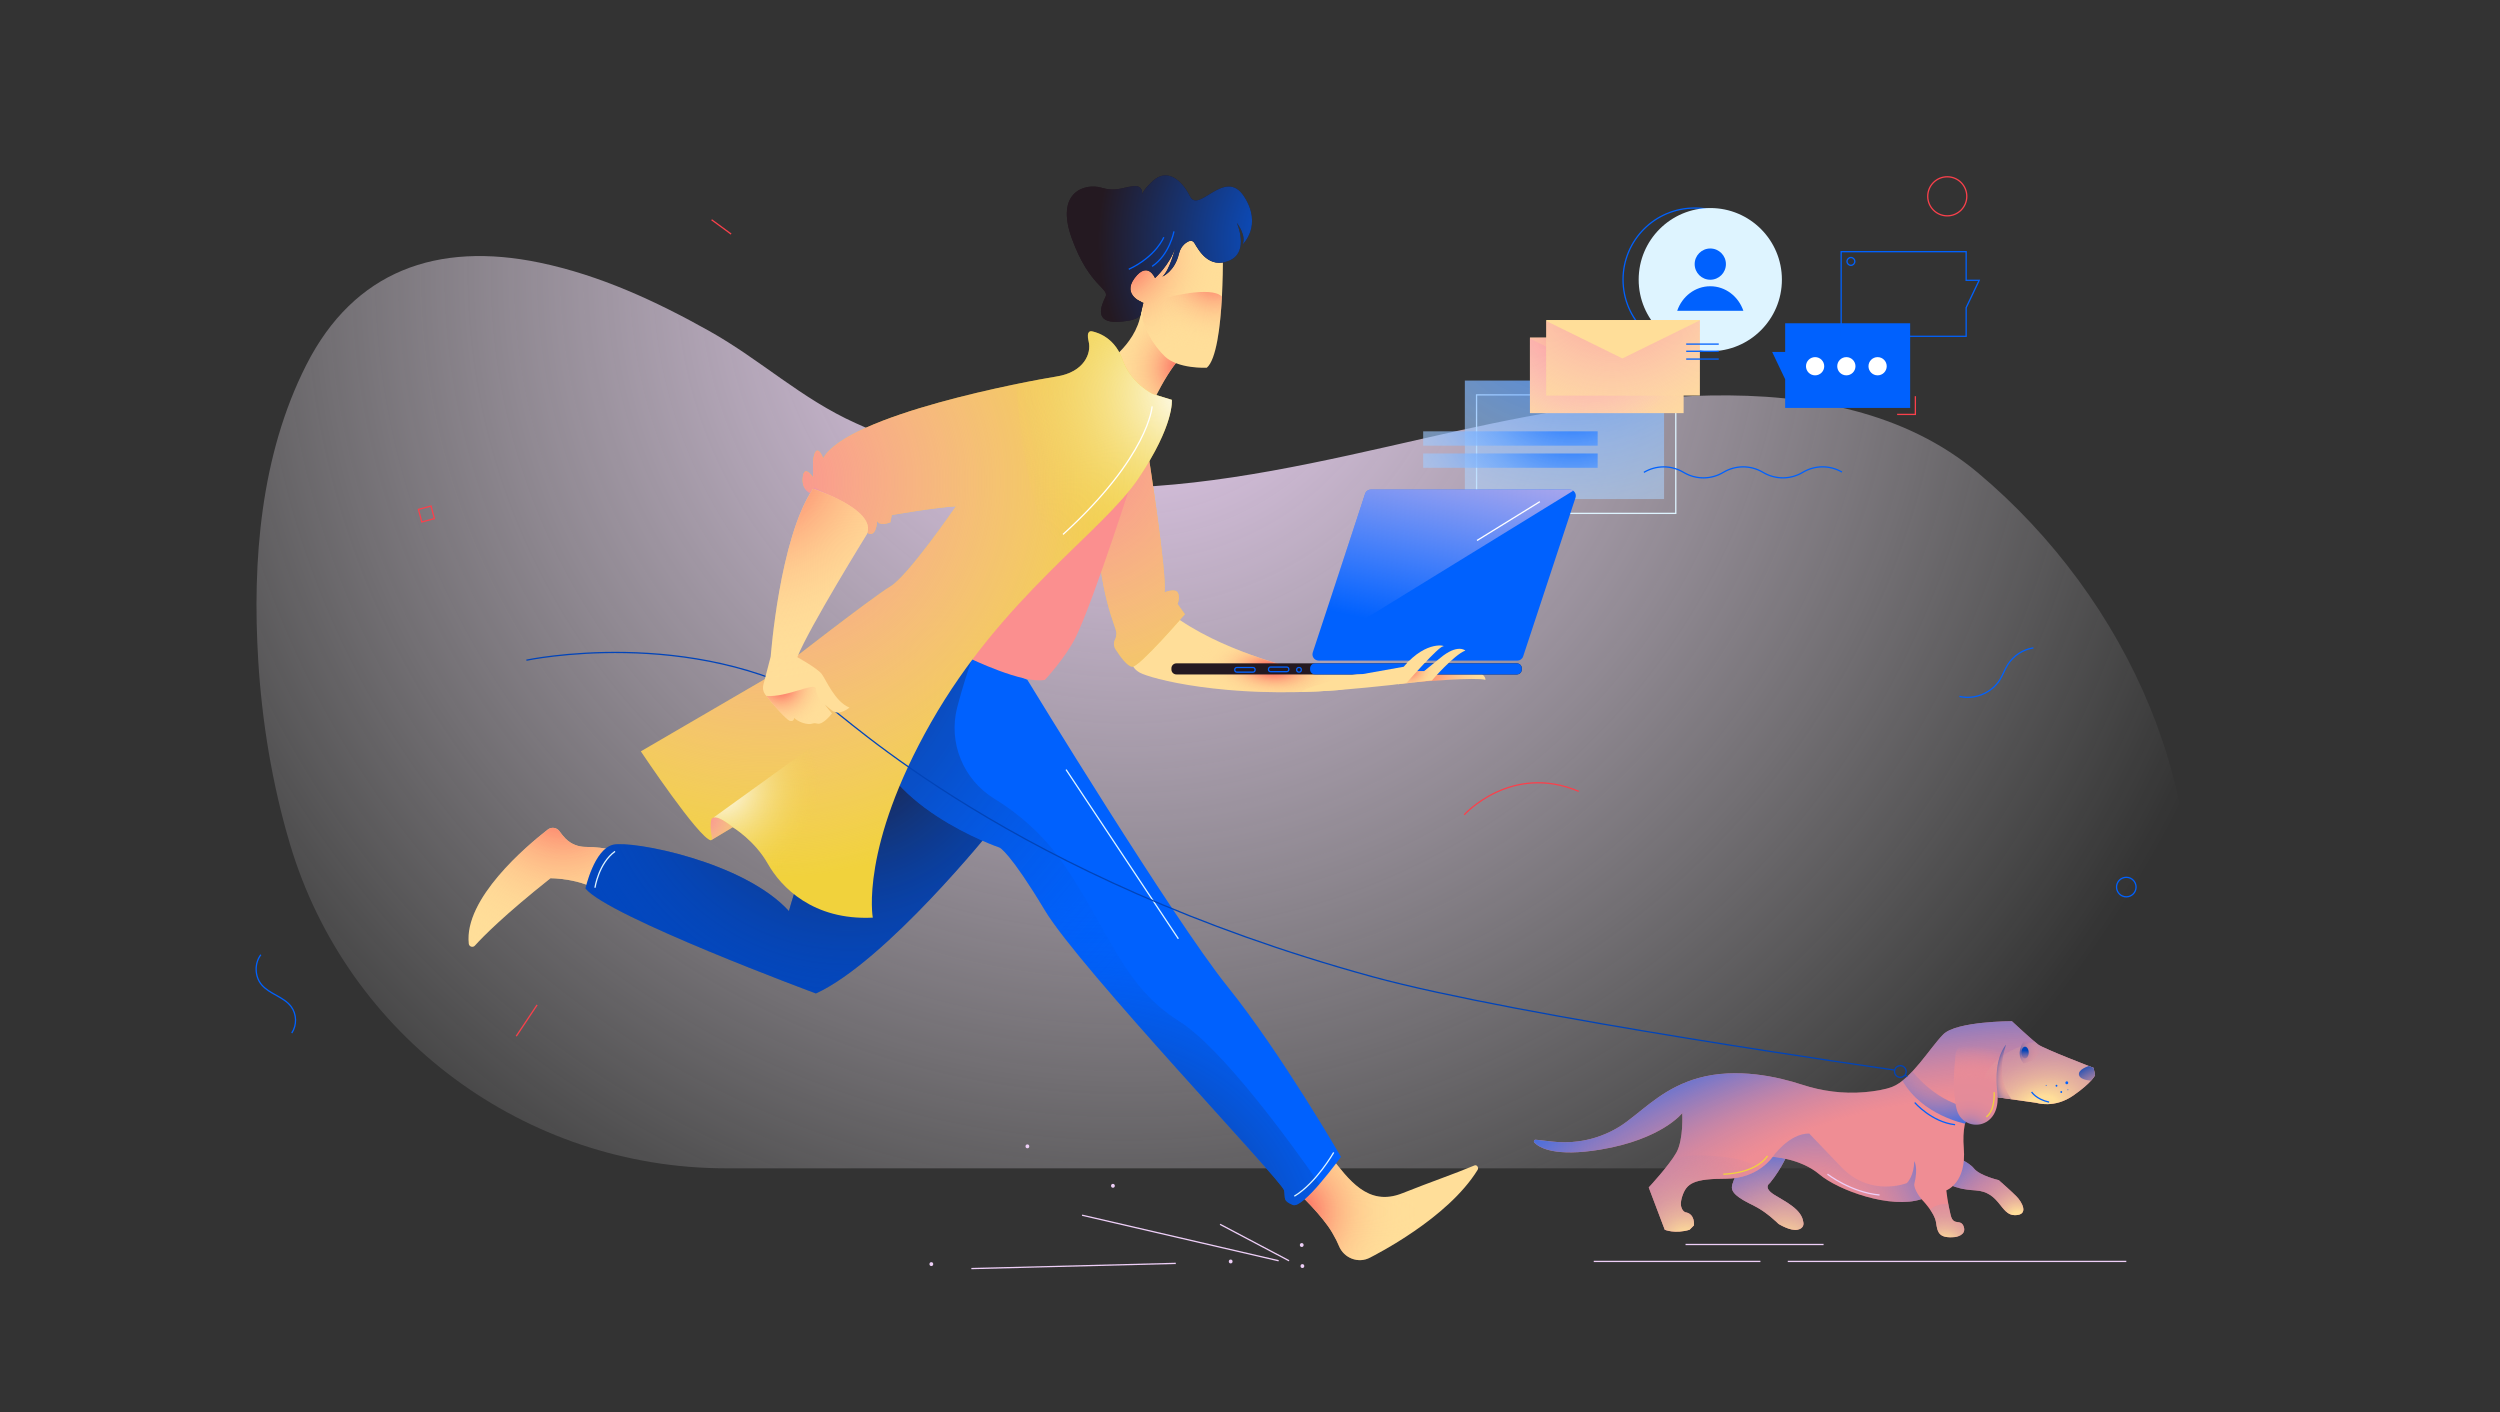 <svg width="740" height="418" viewBox="0 0 740 418" fill="none" xmlns="http://www.w3.org/2000/svg">
<rect x="0" y="0" width="740" height="418" fill="#333333" stroke="none"/>
<path d="M585.467 139.949C542.513 103.935 471.735 118.373 422.012 129.647C391.815 136.492 361.29 143.78 330.183 144.416C301.265 145.005 279.073 136.842 253.315 125.268C237.139 117.999 225.176 106.514 209.91 97.961C194.165 89.139 177.612 81.481 159.859 77.766C129.33 71.375 104.752 80.225 90.658 108.029C77.122 134.73 74.644 166.053 76.436 195.499C77.538 213.602 80.552 232.098 85.825 249.823C102.798 306.861 155.45 345.823 214.966 345.823H619.739C632.719 330.618 640.921 312.962 645.122 293.479C657.286 237.074 629.686 177.022 585.467 139.949Z" fill="url(#paint0_radial)"/>
<path d="M320.281 359.698L378.479 373.187" stroke="#EECFF8" stroke-width="0.385" stroke-miterlimit="10"/>
<path d="M381.563 373.188L361.135 362.396" stroke="#EECFF8" stroke-width="0.385" stroke-miterlimit="10"/>
<path d="M348.031 373.958L287.521 375.5" stroke="#EECFF8" stroke-width="0.385" stroke-miterlimit="10"/>
<path d="M364.284 373.974C365.028 373.974 365.028 372.818 364.284 372.818C363.54 372.818 363.536 373.974 364.284 373.974Z" fill="#EECFF8"/>
<path d="M385.316 369.106C386.06 369.106 386.06 367.95 385.316 367.95C384.573 367.95 384.569 369.106 385.316 369.106Z" fill="#EECFF8"/>
<path d="M385.509 375.334C386.253 375.334 386.253 374.178 385.509 374.178C384.765 374.178 384.765 375.334 385.509 375.334Z" fill="#EECFF8"/>
<path d="M275.677 374.752C276.421 374.752 276.421 373.596 275.677 373.596C274.933 373.596 274.933 374.752 275.677 374.752Z" fill="#EECFF8"/>
<path d="M329.428 351.577C330.171 351.577 330.171 350.421 329.428 350.421C328.684 350.421 328.68 351.577 329.428 351.577Z" fill="#EECFF8"/>
<path d="M304.109 339.895C304.853 339.895 304.853 338.739 304.109 338.739C303.365 338.739 303.365 339.895 304.109 339.895Z" fill="#EECFF8"/>
<path d="M471.75 373.38H521.083" stroke="#EECFF8" stroke-width="0.385" stroke-miterlimit="10"/>
<path d="M529.177 373.38H629.385" stroke="#EECFF8" stroke-width="0.385" stroke-miterlimit="10"/>
<path d="M498.922 368.37H539.776" stroke="#EECFF8" stroke-width="0.385" stroke-miterlimit="10"/>
<path d="M576.098 349.762C576.098 349.762 577.393 351.92 584.731 352.352C592.069 352.784 592.069 359.69 596.386 359.69C600.703 359.69 598.544 355.805 596.818 354.079C595.091 352.352 591.638 349.33 591.638 349.33C591.638 349.33 586.026 348.035 584.299 345.877C582.573 343.719 577.824 341.992 577.824 341.992L576.098 349.762Z" fill="#FB8F8F"/>
<path d="M576.098 349.762C576.098 349.762 577.393 351.92 584.731 352.352C592.069 352.784 592.069 359.69 596.386 359.69C600.703 359.69 598.544 355.805 596.818 354.079C595.091 352.352 591.638 349.33 591.638 349.33C591.638 349.33 586.026 348.035 584.299 345.877C582.573 343.719 577.824 341.992 577.824 341.992L576.098 349.762Z" fill="url(#paint1_radial)"/>
<path d="M576.098 349.762C576.098 349.762 577.393 351.92 584.731 352.352C592.069 352.784 592.069 359.69 596.386 359.69C600.703 359.69 598.544 355.805 596.818 354.079C595.091 352.352 591.638 349.33 591.638 349.33C591.638 349.33 586.026 348.035 584.299 345.877C582.573 343.719 577.824 341.992 577.824 341.992L576.098 349.762Z" fill="url(#paint2_radial)"/>
<path d="M529.474 340.693C529.474 340.693 527.747 345.441 523.862 350.19C523.862 350.19 521.704 351.485 525.157 353.643C528.61 355.801 533.359 357.96 533.79 361.845C533.79 361.845 534.222 363.571 532.064 364.003C529.905 364.435 526.452 362.276 526.452 362.276C526.452 362.276 522.999 358.823 519.545 357.096C516.092 355.37 512.639 353.643 512.639 351.485C512.639 349.326 516.524 342.851 516.524 342.851C516.524 342.851 526.02 334.218 529.474 340.693Z" fill="#FB8F8F"/>
<path d="M529.474 340.693C529.474 340.693 527.747 345.441 523.862 350.19C523.862 350.19 521.704 351.485 525.157 353.643C528.61 355.801 533.359 357.96 533.79 361.845C533.79 361.845 534.222 363.571 532.064 364.003C529.905 364.435 526.452 362.276 526.452 362.276C526.452 362.276 522.999 358.823 519.545 357.096C516.092 355.37 512.639 353.643 512.639 351.485C512.639 349.326 516.524 342.851 516.524 342.851C516.524 342.851 526.02 334.218 529.474 340.693Z" fill="url(#paint3_radial)"/>
<path d="M529.474 340.693C529.474 340.693 527.747 345.441 523.862 350.19C523.862 350.19 521.704 351.485 525.157 353.643C528.61 355.801 533.359 357.96 533.79 361.845C533.79 361.845 534.222 363.571 532.064 364.003C529.905 364.435 526.452 362.276 526.452 362.276C526.452 362.276 522.999 358.823 519.545 357.096C516.092 355.37 512.639 353.643 512.639 351.485C512.639 349.326 516.524 342.851 516.524 342.851C516.524 342.851 526.02 334.218 529.474 340.693Z" fill="url(#paint4_radial)"/>
<path d="M551.87 323.291C545.615 323.827 539.321 322.998 533.351 321.048C526.548 318.824 514.127 315.884 502.703 319.11C493.11 321.815 487.579 327.465 481.563 331.986C475.284 336.7 467.422 338.789 459.617 337.922L454.58 337.363C454.117 337.313 453.843 337.868 454.167 338.203C455.69 339.772 460.361 342.501 473.777 340.265C491.911 337.244 497.954 329.474 497.954 329.474C497.954 329.474 498.386 337.244 496.228 341.129C494.069 345.014 488.026 351.489 488.026 351.489L492.774 364.007C492.774 364.007 495.796 365.302 500.113 364.007L501.408 362.712C501.408 362.712 501.839 359.259 498.818 358.827C498.818 358.827 496.659 357.964 497.954 354.078C499.249 350.194 501.408 348.898 510.904 348.898C520.401 348.898 524.722 342.424 524.722 342.424C524.722 342.424 532.923 342.855 538.539 347.604C544.15 352.352 559.694 357.963 568.759 354.942C568.759 354.942 572.644 358.827 573.076 361.849C573.508 364.87 573.939 366.597 578.688 366.165C578.688 366.165 582.141 365.734 581.278 363.144C580.414 360.554 578.256 363.144 577.393 359.69C576.529 356.237 576.098 352.352 576.098 352.352C576.098 352.352 582.141 350.194 581.278 339.834C580.414 329.474 584.731 323.858 590.774 324.721C596.818 325.585 602.861 326.448 602.861 326.448C602.861 326.448 608.041 328.175 613.653 324.29C619.264 320.405 620.128 318.246 620.128 318.246L619.696 316.088C619.696 316.088 605.015 310.476 603.289 309.181C601.562 307.886 595.519 302.275 595.519 302.275C595.519 302.275 579.112 302.275 575.227 306.16C571.342 310.045 565.73 319.541 560.114 321.704C557.999 322.517 555.004 323.025 551.87 323.291Z" fill="#FB8F8F"/>
<path d="M566.062 317.163C566.062 317.163 573.728 327.092 584.088 327.955L581.632 332.599C581.632 332.599 568.979 330.113 563.14 319.896L566.062 317.163Z" fill="url(#paint5_radial)"/>
<path d="M551.87 323.291C545.615 323.827 539.321 322.998 533.351 321.048C526.548 318.824 514.127 315.884 502.703 319.11C493.121 321.811 487.594 327.45 481.586 331.967C475.296 336.696 467.406 338.789 459.582 337.918L454.58 337.363C454.117 337.313 453.843 337.868 454.167 338.203C455.69 339.772 460.361 342.501 473.777 340.265C491.911 337.244 497.954 329.474 497.954 329.474C497.954 329.474 498.386 337.244 496.228 341.129C494.069 345.014 488.026 351.489 488.026 351.489L492.774 364.007C492.774 364.007 495.796 365.302 500.113 364.007L501.408 362.712C501.408 362.712 501.839 359.259 498.818 358.827C498.818 358.827 496.659 357.964 497.954 354.078C499.249 350.194 501.408 348.898 510.904 348.898C520.401 348.898 524.722 342.424 524.722 342.424C524.722 342.424 532.923 342.855 538.539 347.604C544.15 352.352 559.694 357.963 568.759 354.942C568.759 354.942 572.644 358.827 573.076 361.849C573.508 364.87 573.939 366.597 578.688 366.165C578.688 366.165 582.141 365.734 581.278 363.144C580.414 360.554 578.256 363.144 577.393 359.69C576.529 356.237 576.098 352.352 576.098 352.352C576.098 352.352 582.141 350.194 581.278 339.834C580.414 329.474 584.731 323.858 590.774 324.721C596.818 325.585 602.861 326.448 602.861 326.448C602.861 326.448 608.041 328.175 613.653 324.29C619.264 320.405 620.128 318.246 620.128 318.246L619.696 316.088C619.696 316.088 605.015 310.476 603.289 309.181C601.562 307.886 595.519 302.275 595.519 302.275C595.519 302.275 579.112 302.275 575.227 306.16C571.342 310.045 565.73 319.541 560.114 321.704C557.999 322.517 555.004 323.025 551.87 323.291Z" fill="url(#paint6_radial)"/>
<path d="M510.908 348.899C515.337 348.899 518.64 347.492 520.902 345.985C519.727 345.175 518.462 344.489 517.094 343.965C513.317 342.508 509.085 342.277 505.077 342.046C501.423 341.838 497.927 342 494.698 343.48C492.042 347.176 488.022 351.485 488.022 351.485L492.771 364.003C492.771 364.003 495.792 365.298 500.109 364.003L501.404 362.708C501.404 362.708 501.836 359.255 498.814 358.823C498.814 358.823 496.656 357.96 497.951 354.075C499.246 350.19 501.412 348.899 510.908 348.899Z" fill="url(#paint7_radial)"/>
<path d="M577.393 359.69C577.115 358.58 576.884 357.432 576.695 356.376C574.745 356.229 572.802 356.761 571.288 358.002C572.128 359.208 572.895 360.604 573.072 361.849C573.504 364.87 573.935 366.597 578.684 366.165C578.684 366.165 582.137 365.734 581.274 363.144C580.418 360.554 578.256 363.144 577.393 359.69Z" fill="url(#paint8_radial)"/>
<path d="M603.297 309.178C603.035 308.981 602.672 308.684 602.248 308.326C601.678 308.484 601.111 308.649 600.549 308.831C595.496 310.465 590.25 313.128 587.722 318.042C586.5 320.424 585.98 323.06 585.756 325.735C587.194 324.81 588.901 324.455 590.774 324.721C596.818 325.585 602.861 326.448 602.861 326.448C602.861 326.448 608.041 328.175 613.653 324.29C619.264 320.405 620.128 318.246 620.128 318.246L619.696 316.088C619.704 316.084 605.023 310.473 603.297 309.178Z" fill="url(#paint9_radial)"/>
<path d="M594.59 307.47C594.467 308.148 594.139 308.769 593.703 309.305C592.593 310.665 590.204 314.693 591.214 323.423C592.509 334.646 580.854 335.509 579.127 328.171C577.874 322.844 578.441 315.699 578.846 312.18C579.004 310.819 579.821 309.632 581.031 308.993C585.375 306.692 595.607 301.808 594.59 307.47Z" fill="url(#paint10_radial)"/>
<path d="M598.98 308.314H599.843L602.865 309.178L604.16 311.336L601.57 313.926L598.98 314.789C596.39 311.768 598.98 308.314 598.98 308.314Z" fill="url(#paint11_radial)"/>
<path d="M620.135 318.243L619.704 316.084C619.704 316.084 619.179 315.884 618.316 315.548C618.316 315.548 614.955 316.516 615.387 318.243C615.668 319.372 617.611 319.761 618.921 319.896C619.904 318.817 620.135 318.243 620.135 318.243Z" fill="url(#paint12_radial)"/>
<path d="M599.412 313.278C600.009 313.278 600.491 312.505 600.491 311.552C600.491 310.598 600.009 309.825 599.412 309.825C598.814 309.825 598.333 310.598 598.333 311.552C598.333 312.505 598.814 313.278 599.412 313.278Z" fill="url(#paint13_radial)"/>
<path d="M601.354 323.211C601.354 323.211 602.649 325.369 606.534 326.232" stroke="#0061FE" stroke-width="0.385" stroke-miterlimit="10"/>
<path d="M593.8 322.563C592.166 318.832 592.081 314.593 593.8 309.174C593.765 309.216 593.738 309.266 593.704 309.309C592.594 310.669 590.204 314.697 591.214 323.426C591.268 323.904 591.291 324.355 591.302 324.795C592.713 324.995 594.112 325.195 595.426 325.384C594.571 324.305 594.062 323.157 593.8 322.563Z" fill="url(#paint14_radial)"/>
<path d="M568.759 354.942C566.601 352.352 566.601 350.625 566.601 350.625C567.896 345.445 566.601 343.719 566.601 343.719C566.601 348.035 564.443 350.194 564.443 350.194C564.443 350.194 553.651 354.51 545.014 345.445C536.381 336.38 535.517 335.517 535.517 335.517C529.474 335.517 524.726 342.424 524.726 342.424L525.196 342.462C527.007 342.635 533.725 343.53 538.543 347.604C544.151 352.352 559.694 357.963 568.759 354.942Z" fill="url(#paint15_radial)"/>
<path d="M611.772 320.94C612.331 320.94 612.331 320.073 611.772 320.073C611.217 320.073 611.213 320.94 611.772 320.94Z" fill="#0061FE"/>
<path d="M610.138 323.523C610.512 323.523 610.512 322.945 610.138 322.945C609.764 322.945 609.764 323.523 610.138 323.523Z" fill="#0061FE"/>
<path d="M608.719 321.669C609.093 321.669 609.093 321.091 608.719 321.091C608.349 321.091 608.346 321.669 608.719 321.669Z" fill="#0061FE"/>
<path d="M605.667 321.414C605.852 321.414 605.852 321.125 605.667 321.125C605.478 321.125 605.478 321.414 605.667 321.414Z" fill="#0061FE"/>
<path d="M612.099 322.725C612.284 322.725 612.284 322.436 612.099 322.436C611.914 322.436 611.914 322.725 612.099 322.725Z" fill="#0061FE"/>
<path d="M562.5 318.89C563.452 318.89 564.227 318.117 564.227 317.163C564.227 316.21 563.452 315.437 562.5 315.437C561.548 315.437 560.773 316.21 560.773 317.163C560.773 318.117 561.548 318.89 562.5 318.89Z" stroke="#0144B9" stroke-width="0.385" stroke-miterlimit="10"/>
<path d="M563.907 318.165L564.508 318.72" stroke="#0144B9" stroke-width="0.385" stroke-miterlimit="10"/>
<path d="M566.755 326.359C566.755 326.359 571.766 332.141 578.703 332.911" stroke="#0061FE" stroke-width="0.385" stroke-miterlimit="10"/>
<path d="M590.266 323.276C590.266 323.276 590.651 328.672 587.953 330.599" stroke="#F1D23C" stroke-width="0.385" stroke-miterlimit="10"/>
<path d="M510.099 347.557C510.099 347.557 519.349 347.557 523.203 342.161" stroke="#F1D23C" stroke-width="0.385" stroke-miterlimit="10"/>
<path d="M540.932 347.557C540.932 347.557 547.87 352.953 556.349 353.724" stroke="#EECFF8" stroke-width="0.385" stroke-miterlimit="10"/>
<path d="M496.031 116.885H437.062V151.958H496.031V116.885Z" stroke="#DEF4FF" stroke-width="0.385" stroke-miterlimit="10"/>
<path d="M492.562 112.646H433.594V147.719H492.562V112.646Z" fill="url(#paint16_radial)"/>
<path d="M501.62 103.974C513.329 103.974 522.818 94.484 522.818 82.776C522.818 71.069 513.329 61.578 501.62 61.578C489.911 61.578 480.422 71.069 480.422 82.776C480.422 94.484 489.911 103.974 501.62 103.974Z" stroke="#0061FE" stroke-width="0.385" stroke-miterlimit="10"/>
<path d="M506.245 103.974C517.954 103.974 527.443 94.484 527.443 82.776C527.443 71.069 517.954 61.578 506.245 61.578C494.536 61.578 485.047 71.069 485.047 82.776C485.047 94.484 494.536 103.974 506.245 103.974Z" fill="#DEF4FF"/>
<path d="M498.344 99.927H452.865V122.281H498.344V99.927Z" fill="#FFDE99"/>
<path d="M498.344 99.927H452.865V122.281H498.344V99.927Z" fill="url(#paint17_radial)"/>
<path d="M475.411 111.297L452.865 100.216V122.281H498.344V100.023L475.411 111.297Z" fill="url(#paint18_radial)"/>
<path d="M503.162 94.724H457.682V117.078H503.162V94.724Z" fill="#FFDE99"/>
<path d="M480.229 106.094L457.682 95.013V117.078H503.162V94.82L480.229 106.094Z" fill="url(#paint19_radial)"/>
<path d="M499.115 101.854H508.75" stroke="#0061FE" stroke-width="0.385" stroke-miterlimit="10"/>
<path d="M499.115 103.974H508.75" stroke="#0061FE" stroke-width="0.385" stroke-miterlimit="10"/>
<path d="M499.115 106.286H508.75" stroke="#0061FE" stroke-width="0.385" stroke-miterlimit="10"/>
<path d="M472.906 127.677H421.26V131.917H472.906V127.677Z" fill="url(#paint20_radial)"/>
<path d="M472.906 134.229H421.26V138.469H472.906V134.229Z" fill="url(#paint21_radial)"/>
<path d="M506.245 82.803C508.8 82.803 510.87 80.732 510.87 78.178C510.87 75.624 508.8 73.553 506.245 73.553C503.69 73.553 501.62 75.624 501.62 78.178C501.62 80.732 503.69 82.803 506.245 82.803Z" fill="#0061FE"/>
<path d="M516.038 91.999C514.597 87.763 510.754 84.73 506.245 84.73C501.735 84.73 497.893 87.76 496.451 91.999H516.038Z" fill="#0061FE"/>
<path d="M565.406 120.74H528.406V112.26L524.552 104.167H528.406V95.688H565.406V120.74Z" fill="#0061FE"/>
<path d="M544.979 99.542H581.979V91.062L585.833 82.969H581.979V74.49H544.979V99.542Z" stroke="#0061FE" stroke-width="0.385" stroke-miterlimit="10"/>
<path d="M547.87 78.537C548.51 78.537 549.026 78.019 549.026 77.38C549.026 76.742 548.51 76.224 547.87 76.224C547.23 76.224 546.714 76.742 546.714 77.38C546.714 78.019 547.23 78.537 547.87 78.537Z" stroke="#0061FE" stroke-width="0.385" stroke-miterlimit="10"/>
<path d="M546.521 111.104C548.012 111.104 549.219 109.896 549.219 108.406C549.219 106.916 548.012 105.708 546.521 105.708C545.029 105.708 543.823 106.916 543.823 108.406C543.823 109.896 545.029 111.104 546.521 111.104Z" fill="white"/>
<path d="M537.271 111.104C538.762 111.104 539.969 109.896 539.969 108.406C539.969 106.916 538.762 105.708 537.271 105.708C535.779 105.708 534.573 106.916 534.573 108.406C534.573 109.896 535.779 111.104 537.271 111.104Z" fill="white"/>
<path d="M555.771 111.104C557.262 111.104 558.469 109.896 558.469 108.406C558.469 106.916 557.262 105.708 555.771 105.708C554.279 105.708 553.073 106.916 553.073 108.406C553.073 109.896 554.279 111.104 555.771 111.104Z" fill="white"/>
<path d="M545.222 139.733C541.626 137.644 537.178 137.675 533.609 139.818C530.044 141.957 525.597 141.991 521.997 139.902L521.712 139.737C518.116 137.648 513.668 137.679 510.099 139.822C506.534 141.961 502.086 141.995 498.486 139.906L498.201 139.741C494.605 137.652 490.158 137.682 486.589 139.825" stroke="#0061FE" stroke-width="0.385" stroke-miterlimit="10"/>
<path d="M576.391 63.891C579.582 63.891 582.172 61.302 582.172 58.109C582.172 54.917 579.582 52.328 576.391 52.328C573.199 52.328 570.609 54.917 570.609 58.109C570.609 61.302 573.199 63.891 576.391 63.891Z" stroke="#FA404B" stroke-width="0.385" stroke-miterlimit="10"/>
<path d="M561.552 122.667H566.948V117.271" stroke="#FA404B" stroke-width="0.385" stroke-miterlimit="10"/>
<path d="M184.09 252.19C184.09 252.19 178.918 250.667 173.426 250.69C171.19 250.698 169.04 249.854 167.448 248.282C166.804 247.646 166.145 246.809 165.594 246.042C164.793 244.932 163.235 244.705 162.152 245.541C155.828 250.444 137.32 266.022 138.754 279.331C138.85 280.225 139.964 280.583 140.565 279.913C143.051 277.149 149.353 270.759 162.935 259.956C162.935 259.956 172.431 259.956 178.047 264.273C183.663 268.589 184.09 252.19 184.09 252.19Z" fill="#FFDE99"/>
<path d="M184.09 252.19C184.09 252.19 178.918 250.667 173.426 250.69C171.19 250.698 169.04 249.854 167.448 248.282C166.804 247.646 166.145 246.809 165.594 246.042C164.793 244.932 163.235 244.705 162.152 245.541C155.828 250.444 137.32 266.022 138.754 279.331C138.85 280.225 139.964 280.583 140.565 279.913C143.051 277.149 149.353 270.759 162.935 259.956C162.935 259.956 172.431 259.956 178.047 264.273C183.663 268.589 184.09 252.19 184.09 252.19Z" fill="url(#paint22_radial)"/>
<path d="M293.749 245.283C293.749 245.283 262.234 284.569 241.51 294.069C241.51 294.069 179.774 271.187 173.295 262.985C173.295 262.985 175.885 251.33 181.497 250.035C187.108 248.74 220.135 255 233.52 269.68C233.52 269.68 249.064 213.124 268.489 208.376C287.922 203.62 293.749 245.283 293.749 245.283Z" fill="#0144B9"/>
<path d="M293.749 245.283C293.749 245.283 262.234 284.569 241.51 294.069C241.51 294.069 179.774 271.187 173.295 262.985C173.295 262.985 175.885 251.33 181.497 250.035C187.108 248.74 220.135 255 233.52 269.68C233.52 269.68 249.064 213.124 268.489 208.376C287.922 203.62 293.749 245.283 293.749 245.283Z" fill="url(#paint23_radial)"/>
<path d="M384.411 353.215C384.411 353.215 391.317 359.69 394.339 364.87C395.326 366.558 395.942 367.834 396.328 368.79C397.804 372.44 402.109 374.101 405.57 372.228C406.954 371.48 428.472 360.754 437.382 346.278C437.787 345.622 437.159 344.67 436.45 344.967C430.171 347.604 423.685 349.766 415.059 353.215C404.792 357.324 399.084 348.898 393.904 342.423C388.727 335.945 384.411 353.215 384.411 353.215Z" fill="#FFDE99"/>
<path d="M384.411 353.215C384.411 353.215 391.317 359.69 394.339 364.87C395.326 366.558 395.942 367.834 396.328 368.79C397.804 372.44 402.109 374.101 405.57 372.228C406.954 371.48 428.472 360.754 437.382 346.278C437.787 345.622 437.159 344.67 436.45 344.967C430.171 347.604 423.685 349.766 415.059 353.215C404.792 357.324 399.084 348.898 393.904 342.423C388.727 335.945 384.411 353.215 384.411 353.215Z" fill="url(#paint24_radial)"/>
<path d="M304.109 201.245C304.109 201.245 347.284 272.05 363.255 291.907C379.231 311.768 396.929 342.42 396.929 342.42C396.929 342.42 385.706 357.964 382.68 356.669C379.659 355.374 380.522 354.942 380.09 352.352C379.659 349.762 319.649 286.731 309.285 269.46C298.925 252.19 295.904 250.895 295.904 250.895C295.904 250.895 259.208 238.376 257.482 214.199C255.755 190.022 277.774 188.727 277.774 188.727L304.109 201.245Z" fill="#0061FE"/>
<path d="M315.552 227.797L348.794 277.878" stroke="#DEF4FF" stroke-width="0.385" stroke-miterlimit="10"/>
<path d="M349.01 302.271C332.603 291.911 329.15 277.23 315.336 256.506C308.911 246.867 300.991 240.5 294.358 236.442C285.12 230.791 280.622 219.823 283.339 209.339C284.777 203.789 286.565 198.258 288.176 193.668L277.778 188.723C277.778 188.723 276.853 188.777 275.4 189.07L275.188 189.155L263.625 195.029C259.771 198.775 256.811 204.733 257.485 214.195C259.212 238.373 295.908 250.891 295.908 250.891C295.908 250.891 298.929 252.186 309.289 269.456C319.649 286.727 379.662 349.758 380.094 352.348C380.526 354.938 379.662 355.37 382.684 356.665C384.133 357.285 387.475 354.028 390.558 350.471C382.549 338.955 361.995 310.472 349.01 302.271Z" fill="url(#paint25_radial)"/>
<path d="M349.01 302.271C332.603 291.911 329.15 277.23 315.336 256.506C301.523 235.783 280.799 230.171 280.799 230.171C279.45 220.998 284.326 204.645 288.176 193.668L277.778 188.723C277.778 188.723 276.853 188.777 275.4 189.07L275.188 189.155L263.625 195.029C259.771 198.775 256.811 204.733 257.485 214.195C259.212 238.373 295.908 250.891 295.908 250.891C295.908 250.891 298.929 252.186 309.289 269.456C319.649 286.727 379.662 349.758 380.094 352.348C380.526 354.938 379.662 355.37 382.684 356.665C384.133 357.285 387.475 354.028 390.558 350.471C382.549 338.955 361.995 310.472 349.01 302.271Z" fill="url(#paint26_radial)"/>
<path d="M419.919 201.839C419.919 201.839 437.082 200.382 439.672 201.245C439.672 201.245 440.104 199.95 436.65 198.224C433.197 196.497 426.722 197.36 426.722 197.36L418.52 197.792L419.919 201.839Z" fill="url(#paint27_radial)"/>
<path d="M335.197 195.202C335.197 195.202 334.334 197.36 337.355 199.087C340.377 200.814 362.396 206.857 396.07 204.267C396.07 204.267 413.772 201.245 416.362 202.109C416.362 202.109 425.858 191.317 427.153 191.317C428.448 191.317 422.405 189.159 415.498 197.36L403.412 199.519H388.731L383.12 197.792C383.12 197.792 361.101 192.612 346.856 181.817C332.603 171.025 335.197 195.202 335.197 195.202Z" fill="#FFDE99"/>
<path d="M335.197 195.202C335.197 195.202 334.334 197.36 337.355 199.087C340.377 200.814 362.396 206.857 396.07 204.267C396.07 204.267 413.772 201.245 416.362 202.109C416.362 202.109 425.858 191.317 427.153 191.317C428.448 191.317 422.405 189.159 415.498 197.36L403.412 199.519H388.731L383.12 197.792C383.12 197.792 361.101 192.612 346.856 181.817C332.603 171.025 335.197 195.202 335.197 195.202Z" fill="url(#paint28_radial)"/>
<path d="M339.945 134.761C339.945 134.761 345.557 170.593 344.694 175.342C344.694 175.342 347.715 174.047 348.579 175.342C349.442 176.637 348.579 178.795 348.579 178.795L350.737 181.817C350.737 181.817 337.355 197.36 335.193 197.36C333.744 197.36 331.516 194.246 330.206 192.2C329.662 191.348 329.566 190.273 330.017 189.371C330.252 188.901 330.445 188.261 330.445 187.432C330.445 185.274 325.265 177.072 324.401 152.032C323.538 126.987 339.945 134.761 339.945 134.761Z" fill="#F1D23C"/>
<path d="M339.945 134.761C339.945 134.761 345.557 170.593 344.694 175.342C344.694 175.342 347.715 174.047 348.579 175.342C349.442 176.637 348.579 178.795 348.579 178.795L350.737 181.817C350.737 181.817 337.355 197.36 335.193 197.36C333.744 197.36 331.516 194.246 330.206 192.2C329.662 191.348 329.566 190.273 330.017 189.371C330.252 188.901 330.445 188.261 330.445 187.432C330.445 185.274 325.265 177.072 324.401 152.032C323.538 126.987 339.945 134.761 339.945 134.761Z" fill="url(#paint29_radial)"/>
<path d="M336.492 137.783C336.492 137.783 323.769 177.908 318.358 188.727C315.336 194.77 309.293 201.245 309.293 201.245C302.818 202.54 286.843 194.77 286.843 194.77L304.113 153.754L336.492 137.783Z" fill="#FB8F8F"/>
<path d="M350.737 104.541C350.737 104.541 345.557 108.426 339.082 123.969L333.038 118.358L328.722 111.883L327.858 107.134C327.858 107.134 339.082 99.796 337.787 88.569C336.492 77.342 358.075 89.86 350.737 104.541Z" fill="#FFDE99"/>
<path d="M350.737 104.541C350.737 104.541 345.557 108.426 339.082 123.969L333.038 118.358L328.722 111.883L327.858 107.134C327.858 107.134 339.082 99.796 337.787 88.569C336.492 77.342 358.075 89.86 350.737 104.541Z" fill="url(#paint30_radial)"/>
<path d="M361.96 70.431C361.96 70.431 362.823 104.105 357.212 108.853C357.212 108.853 348.578 109.285 344.693 105.4C339.513 100.22 338.218 94.608 338.218 94.608V89.428L330.448 86.407L326.995 75.615L332.607 69.14L348.151 66.982L358.079 67.413L361.96 70.431Z" fill="#FFDE99"/>
<path d="M361.96 70.431C361.96 70.431 362.823 104.105 357.212 108.853C357.212 108.853 348.578 109.285 344.693 105.4C339.513 100.22 338.218 94.608 338.218 94.608V89.428L330.448 86.407L326.995 75.615L332.607 69.14L348.151 66.982L358.079 67.413L361.96 70.431Z" fill="url(#paint31_radial)"/>
<path d="M359.713 103.631C360.808 99.426 361.39 93.495 361.694 87.806C358.522 84.484 345.125 88.137 345.125 88.137V88.569L342.535 100.224L354.19 106.699L359.713 103.631Z" fill="url(#paint32_radial)"/>
<path d="M348.972 75.068C349.272 73.777 350.012 72.613 351.099 71.85C351.97 71.24 352.942 70.94 353.547 71.942C354.842 74.1 357.863 79.712 363.907 77.122C369.95 74.532 366.065 65.899 366.065 65.899C366.065 65.899 369.087 69.784 367.792 72.374C367.792 72.374 373.835 66.762 368.223 58.125C362.612 49.488 354.842 63.305 352.248 58.125C349.654 52.945 345.341 49.923 341.456 53.377C337.571 56.83 338.003 58.125 338.003 58.125C338.003 58.125 338.866 54.672 335.413 55.103C331.959 55.535 330.233 56.83 325.916 55.535C321.599 54.24 312.099 56.398 317.283 70.647C322.463 84.896 328.506 85.328 327.211 87.918C325.916 90.507 323.758 95.688 331.096 95.256C338.434 94.824 337.737 92.546 337.737 92.546L338.434 89.644C338.434 89.644 331.959 87.486 335.844 82.306C339.729 77.126 341.888 82.306 341.888 82.306C341.888 82.306 346.204 78.421 347.931 73.241C347.931 73.241 346.204 80.147 344.046 81.874C344.046 81.874 347.731 80.398 348.972 75.068Z" fill="#241921"/>
<path d="M348.972 75.068C349.272 73.777 350.012 72.613 351.099 71.85C351.97 71.24 352.942 70.94 353.547 71.942C354.842 74.1 357.863 79.712 363.907 77.122C369.95 74.532 366.065 65.899 366.065 65.899C366.065 65.899 369.087 69.784 367.792 72.374C367.792 72.374 373.835 66.762 368.223 58.125C362.612 49.488 354.842 63.305 352.248 58.125C349.654 52.945 345.341 49.923 341.456 53.377C337.571 56.83 338.003 58.125 338.003 58.125C338.003 58.125 338.866 54.672 335.413 55.103C331.959 55.535 330.233 56.83 325.916 55.535C321.599 54.24 312.099 56.398 317.283 70.647C322.463 84.896 328.506 85.328 327.211 87.918C325.916 90.507 323.758 95.688 331.096 95.256C338.434 94.824 337.737 92.546 337.737 92.546L338.434 89.644C338.434 89.644 331.959 87.486 335.844 82.306C339.729 77.126 341.888 82.306 341.888 82.306C341.888 82.306 346.204 78.421 347.931 73.241C347.931 73.241 346.204 80.147 344.046 81.874C344.046 81.874 347.731 80.398 348.972 75.068Z" fill="url(#paint33_radial)"/>
<path d="M341.24 116.627C341.24 116.627 334.765 113.606 332.175 106.267C329.585 98.929 323.11 98.066 323.11 98.066C323.11 98.066 321.384 97.634 322.247 101.087C323.11 104.541 320.952 110.152 312.75 111.447C304.549 112.742 251.014 122.671 243.672 135.624C243.672 135.624 241.514 130.013 240.65 136.488V141.236C240.65 141.236 238.06 137.351 237.629 141.236C237.197 145.121 239.787 145.553 239.787 145.553L241.082 144.258C241.082 144.258 258.353 152.459 256.626 157.639C256.626 157.639 259.216 159.798 259.648 154.186C259.648 154.186 260.079 155.913 263.533 154.618L263.964 152.459C263.964 152.459 276.051 150.301 282.961 149.869C282.961 149.869 268.713 170.593 263.533 173.615C258.353 176.637 228.995 199.519 228.995 199.519L189.702 222.401C189.702 222.401 206.973 248.305 210.426 248.736L216.901 244.851C216.901 244.851 223.376 248.736 227.261 255.643C231.146 262.55 240.643 272.482 258.345 271.619C258.345 271.619 254.46 250.895 275.615 213.768C296.771 176.64 326.128 157.639 336.924 141.668C347.715 125.692 346.852 118.354 346.852 118.354L341.24 116.627Z" fill="#F1D23C"/>
<path d="M341.24 116.627C341.24 116.627 334.765 113.606 332.175 106.267C329.585 98.929 323.11 98.066 323.11 98.066C323.11 98.066 321.384 97.634 322.247 101.087C323.11 104.541 320.952 110.152 312.75 111.447C304.549 112.742 251.014 122.671 243.672 135.624C243.672 135.624 241.514 130.013 240.65 136.488V141.236C240.65 141.236 238.06 137.351 237.629 141.236C237.197 145.121 239.787 145.984 239.787 145.984L240.65 144.689C240.65 144.689 258.353 152.459 256.626 157.639C256.626 157.639 259.216 159.798 259.648 154.186C259.648 154.186 260.079 155.913 263.533 154.618L263.964 152.459C263.964 152.459 276.051 150.301 282.961 149.869C282.961 149.869 268.713 170.593 263.533 173.615C258.353 176.637 228.995 199.519 228.995 199.519L189.702 222.401C189.702 222.401 206.973 248.305 210.426 248.736L216.901 244.851C216.901 244.851 223.376 248.736 227.261 255.643C231.146 262.55 240.643 272.482 258.345 271.619C258.345 271.619 254.46 250.895 275.615 213.768C296.771 176.64 326.128 157.639 336.924 141.668C347.715 125.692 346.852 118.354 346.852 118.354L341.24 116.627Z" fill="url(#paint34_radial)"/>
<path d="M346.852 118.354L341.241 116.627C341.241 116.627 334.766 113.606 332.176 106.267C329.586 98.929 323.111 98.066 323.111 98.066C323.111 98.066 321.384 97.634 322.247 101.087C323.111 104.541 320.952 110.152 312.751 111.447C310.85 111.748 306.522 112.511 300.903 113.667C301.061 116.666 301.277 119.664 301.57 122.655C303.084 138.176 306.792 153.161 312.662 167.294C322.96 157.107 331.933 149.064 336.932 141.668C347.716 125.692 346.852 118.354 346.852 118.354Z" fill="url(#paint35_radial)"/>
<path d="M155.813 195.418C155.813 195.418 204.599 185.058 244.316 208.368C250.132 211.783 299.145 259.744 406.214 289.101C449.492 300.968 560.773 316.732 560.773 316.732" stroke="#0144B9" stroke-width="0.385" stroke-miterlimit="10"/>
<path d="M256.622 158.071C256.622 158.071 239.552 185.636 235.998 194.52C235.998 194.52 241.945 197.792 243.24 199.519C244.535 201.245 247.125 207.72 251.442 209.447C251.442 209.447 248.42 212.037 246.262 210.31C244.104 208.584 244.104 208.584 244.104 208.584L246.262 211.174C246.262 211.174 243.672 214.627 241.945 214.195C240.219 213.764 240.65 214.627 238.492 214.195C236.334 213.764 235.039 212.469 235.039 212.469C235.039 212.469 235.039 213.764 233.744 213.332C232.745 213.001 228.429 208.167 226.49 205.554C225.889 204.745 225.689 203.704 225.943 202.729L228.132 194.335C228.132 194.335 230.722 159.366 240.65 144.686C240.647 144.689 259.644 150.733 256.622 158.071Z" fill="#FFDE99"/>
<path d="M256.622 158.071C256.622 158.071 239.552 185.636 235.998 194.52C235.998 194.52 241.945 197.792 243.24 199.519C244.535 201.245 247.125 207.72 251.442 209.447C251.442 209.447 248.42 212.037 246.262 210.31C244.104 208.584 244.104 208.584 244.104 208.584L246.262 211.174C246.262 211.174 243.672 214.627 241.945 214.195C240.219 213.764 240.65 214.627 238.492 214.195C236.334 213.764 235.039 212.469 235.039 212.469C235.039 212.469 235.039 213.764 233.744 213.332C232.745 213.001 228.429 208.167 226.49 205.554C225.889 204.745 225.689 203.704 225.943 202.729L228.132 194.335C228.132 194.335 230.722 159.366 240.65 144.686C240.647 144.689 259.644 150.733 256.622 158.071Z" fill="url(#paint36_radial)"/>
<path d="M448.983 199.634H348.205C347.395 199.634 346.74 198.979 346.74 198.17V197.819C346.74 197.01 347.395 196.354 348.205 196.354H448.983C449.793 196.354 450.448 197.01 450.448 197.819V198.17C450.448 198.975 449.793 199.634 448.983 199.634Z" fill="#241921"/>
<path d="M448.983 199.634H389.251C388.442 199.634 387.787 198.979 387.787 198.17V197.819C387.787 197.01 388.442 196.354 389.251 196.354H448.983C449.793 196.354 450.448 197.01 450.448 197.819V198.17C450.448 198.975 449.793 199.634 448.983 199.634Z" fill="#0061FE"/>
<path d="M464.604 144.905H405.805C405.011 144.905 404.31 145.414 404.063 146.166L388.581 193.117C388.188 194.304 389.074 195.53 390.323 195.53H449.122C449.916 195.53 450.618 195.021 450.864 194.269L466.347 147.318C466.74 146.127 465.853 144.905 464.604 144.905Z" fill="#0061FE"/>
<path d="M380.88 198.813H376.082C375.743 198.813 375.473 198.54 375.473 198.204V198.058C375.473 197.719 375.747 197.449 376.082 197.449H380.88C381.219 197.449 381.489 197.723 381.489 198.058V198.204C381.493 198.54 381.219 198.813 380.88 198.813Z" stroke="#0061FE" stroke-width="0.385" stroke-miterlimit="10"/>
<path d="M446.417 198.948H441.618C441.279 198.948 441.009 198.675 441.009 198.339V198.193C441.009 197.854 441.283 197.584 441.618 197.584H446.417C446.756 197.584 447.026 197.858 447.026 198.193V198.339C447.029 198.675 446.756 198.948 446.417 198.948Z" stroke="#0061FE" stroke-width="0.385" stroke-miterlimit="10"/>
<path d="M370.894 198.948H366.096C365.757 198.948 365.487 198.675 365.487 198.339V198.193C365.487 197.854 365.76 197.584 366.096 197.584H370.894C371.233 197.584 371.503 197.858 371.503 198.193V198.339C371.503 198.675 371.23 198.948 370.894 198.948Z" stroke="#0061FE" stroke-width="0.385" stroke-miterlimit="10"/>
<path d="M384.576 198.948H384.43C384.091 198.948 383.821 198.675 383.821 198.339V198.193C383.821 197.854 384.095 197.584 384.43 197.584H384.576C384.916 197.584 385.185 197.858 385.185 198.193V198.339C385.185 198.675 384.912 198.948 384.576 198.948Z" stroke="#0061FE" stroke-width="0.385" stroke-miterlimit="10"/>
<path d="M465.683 145.256C465.383 145.036 465.013 144.905 464.604 144.905H405.805C405.011 144.905 404.31 145.414 404.063 146.166L388.762 192.566L465.683 145.256Z" fill="url(#paint37_linear)"/>
<path d="M455.801 148.49L437.193 159.983" stroke="white" stroke-width="0.385" stroke-miterlimit="10"/>
<path d="M413.768 202.54L423.847 201.392C423.847 201.392 430.41 193.815 433.744 192.566C433.744 192.566 431.466 190.454 426.286 194.77C421.106 199.087 421.538 198.655 421.538 198.655H415.926L413.768 202.54Z" fill="#FFDE99"/>
<path d="M413.768 202.54L423.847 201.392C423.847 201.392 430.41 193.815 433.744 192.566C433.744 192.566 431.466 190.454 426.286 194.77C421.106 199.087 421.538 198.655 421.538 198.655H415.926L413.768 202.54Z" fill="url(#paint38_radial)"/>
<path d="M415.495 197.36L403.408 199.519H403.327C401.103 199.519 398.902 199.947 396.817 200.721C393.121 202.097 386.48 203.458 385.178 204.83C388.654 204.737 392.285 204.556 396.066 204.267C396.066 204.267 412.041 202.972 416.358 202.109C416.358 202.109 425.855 191.317 427.15 191.317C428.445 191.317 422.405 189.159 415.495 197.36Z" fill="#FFDE99"/>
<path d="M216.901 244.851C216.901 244.851 210.858 239.671 210.426 243.125C209.994 246.578 211.289 248.305 210.426 248.736L216.901 244.851Z" fill="url(#paint39_radial)"/>
<path d="M211.274 241.938L211.301 241.972C213.085 241.583 216.897 244.851 216.897 244.851C216.897 244.851 223.372 248.736 227.257 255.643C228.036 257.031 229.049 258.538 230.302 260.06L257.52 208.588L211.274 241.938Z" fill="url(#paint40_radial)"/>
<path d="M246.259 211.174L244.459 209.015C244.459 209.015 241.51 206.425 241.51 203.835C241.51 201.712 232.8 206.553 226.807 205.982C228.865 208.661 232.792 213.02 233.736 213.336C235.031 213.768 235.031 212.473 235.031 212.473C235.031 212.473 236.326 213.768 238.485 214.199C240.643 214.631 240.211 213.768 241.938 214.199C243.669 214.631 246.259 211.174 246.259 211.174Z" fill="url(#paint41_radial)"/>
<path d="M341.025 120.296C341.025 120.296 340.161 134.977 314.651 158.194" stroke="white" stroke-width="0.385" stroke-miterlimit="10"/>
<path d="M347.499 68.489C347.499 68.489 346.204 75.395 341.024 78.849" stroke="#0061FE" stroke-width="0.385" stroke-miterlimit="10"/>
<path d="M344.478 70.215C344.478 70.215 342.319 75.827 334.118 79.712" stroke="#0061FE" stroke-width="0.385" stroke-miterlimit="10"/>
<path d="M394.775 341.125C394.775 341.125 389.595 350.19 383.12 354.075" stroke="#DEF4FF" stroke-width="0.385" stroke-miterlimit="10"/>
<path d="M176.104 262.766C176.104 262.766 177.195 255.504 182.048 252.013" stroke="#DEF4FF" stroke-width="0.385" stroke-miterlimit="10"/>
<path d="M77.21 282.599C75.291 285.131 75.368 288.982 77.392 291.433C79.727 294.262 83.967 295.013 86.171 297.943C87.852 300.174 87.925 303.485 86.345 305.79" stroke="#0061FE" stroke-width="0.385" stroke-miterlimit="10"/>
<path d="M629.385 265.464C630.981 265.464 632.276 264.169 632.276 262.573C632.276 260.977 630.981 259.682 629.385 259.682C627.79 259.682 626.495 260.977 626.495 262.573C626.495 264.169 627.79 265.464 629.385 265.464Z" stroke="#0061FE" stroke-width="0.385" stroke-miterlimit="10"/>
<path d="M127.578 149.786L123.856 150.787L124.858 154.509L128.58 153.507L127.578 149.786Z" stroke="#FA404B" stroke-width="0.385" stroke-miterlimit="10"/>
<path d="M433.401 241.182C433.401 241.182 447.276 225.766 467.318 234.245" stroke="#FA404B" stroke-width="0.385" stroke-miterlimit="10"/>
<path d="M158.984 297.453L152.818 306.703" stroke="#FA404B" stroke-width="0.385" stroke-miterlimit="10"/>
<path d="M210.63 65.047L216.411 69.287" stroke="#FA404B" stroke-width="0.385" stroke-miterlimit="10"/>
<path d="M579.99 206.132C584.465 207.212 589.522 205.138 591.954 201.226C592.844 199.792 593.399 198.166 594.297 196.732C595.954 194.092 598.802 192.23 601.886 191.772" stroke="#0061FE" stroke-width="0.385" stroke-miterlimit="10"/>
<defs>
<radialGradient id="paint0_radial" cx="0" cy="0" r="1" gradientUnits="userSpaceOnUse" gradientTransform="translate(333.613 80.218) scale(389.101)">
<stop stop-color="#EECFF8"/>
<stop offset="0.901" stop-color="white" stop-opacity="0"/>
</radialGradient>
<radialGradient id="paint1_radial" cx="0" cy="0" r="1" gradientUnits="userSpaceOnUse" gradientTransform="translate(601.358 371.933) scale(49.776)">
<stop offset="0.323" stop-color="#C184A8" stop-opacity="0.21"/>
<stop offset="0.917" stop-color="#0061FE"/>
</radialGradient>
<radialGradient id="paint2_radial" cx="0" cy="0" r="1" gradientUnits="userSpaceOnUse" gradientTransform="translate(597.269 360.971) scale(21.117)">
<stop offset="0.104" stop-color="#FFDE99"/>
<stop offset="0.106" stop-color="#FFDE99" stop-opacity="0.999"/>
<stop offset="0.268" stop-color="#E9BD9E" stop-opacity="0.817"/>
<stop offset="0.435" stop-color="#D7A4A3" stop-opacity="0.631"/>
<stop offset="0.609" stop-color="#CB92A6" stop-opacity="0.437"/>
<stop offset="0.792" stop-color="#C387A7" stop-opacity="0.233"/>
<stop offset="1" stop-color="#C184A8" stop-opacity="0"/>
</radialGradient>
<radialGradient id="paint3_radial" cx="0" cy="0" r="1" gradientUnits="userSpaceOnUse" gradientTransform="translate(526.81 384.858) scale(55.273)">
<stop offset="0.323" stop-color="#C184A8" stop-opacity="0.21"/>
<stop offset="0.917" stop-color="#0061FE"/>
</radialGradient>
<radialGradient id="paint4_radial" cx="0" cy="0" r="1" gradientUnits="userSpaceOnUse" gradientTransform="translate(528.391 370.624) scale(35.774)">
<stop offset="0.104" stop-color="#FFDE99"/>
<stop offset="0.106" stop-color="#FFDE99" stop-opacity="0.999"/>
<stop offset="0.268" stop-color="#E9BD9E" stop-opacity="0.817"/>
<stop offset="0.435" stop-color="#D7A4A3" stop-opacity="0.631"/>
<stop offset="0.609" stop-color="#CB92A6" stop-opacity="0.437"/>
<stop offset="0.792" stop-color="#C387A7" stop-opacity="0.233"/>
<stop offset="1" stop-color="#C184A8" stop-opacity="0"/>
</radialGradient>
<radialGradient id="paint5_radial" cx="0" cy="0" r="1" gradientUnits="userSpaceOnUse" gradientTransform="translate(574.444 307.882) scale(29.537)">
<stop offset="0.323" stop-color="#C184A8" stop-opacity="0.21"/>
<stop offset="0.917" stop-color="#0061FE"/>
</radialGradient>
<radialGradient id="paint6_radial" cx="0" cy="0" r="1" gradientUnits="userSpaceOnUse" gradientTransform="translate(558.546 348.519) rotate(-12.786) scale(170.166 62.174)">
<stop offset="0.323" stop-color="#C184A8" stop-opacity="0.21"/>
<stop offset="0.917" stop-color="#0061FE"/>
</radialGradient>
<radialGradient id="paint7_radial" cx="0" cy="0" r="1" gradientUnits="userSpaceOnUse" gradientTransform="translate(499.269 368.824) scale(34.177)">
<stop offset="0.104" stop-color="#FFDE99"/>
<stop offset="0.106" stop-color="#FFDE99" stop-opacity="0.999"/>
<stop offset="0.268" stop-color="#E9BD9E" stop-opacity="0.817"/>
<stop offset="0.435" stop-color="#D7A4A3" stop-opacity="0.631"/>
<stop offset="0.609" stop-color="#CB92A6" stop-opacity="0.437"/>
<stop offset="0.792" stop-color="#C387A7" stop-opacity="0.233"/>
<stop offset="1" stop-color="#C184A8" stop-opacity="0"/>
</radialGradient>
<radialGradient id="paint8_radial" cx="0" cy="0" r="1" gradientUnits="userSpaceOnUse" gradientTransform="translate(575.674 369.315) scale(21.41)">
<stop offset="0.104" stop-color="#FFDE99"/>
<stop offset="0.106" stop-color="#FFDE99" stop-opacity="0.999"/>
<stop offset="0.268" stop-color="#E9BD9E" stop-opacity="0.817"/>
<stop offset="0.435" stop-color="#D7A4A3" stop-opacity="0.631"/>
<stop offset="0.609" stop-color="#CB92A6" stop-opacity="0.437"/>
<stop offset="0.792" stop-color="#C387A7" stop-opacity="0.233"/>
<stop offset="1" stop-color="#C184A8" stop-opacity="0"/>
</radialGradient>
<radialGradient id="paint9_radial" cx="0" cy="0" r="1" gradientUnits="userSpaceOnUse" gradientTransform="translate(603.944 328.15) rotate(-17.487) scale(49.496 33.316)">
<stop offset="0.104" stop-color="#FFDE99"/>
<stop offset="0.106" stop-color="#FFDE99" stop-opacity="0.999"/>
<stop offset="0.268" stop-color="#E9BD9E" stop-opacity="0.817"/>
<stop offset="0.435" stop-color="#D7A4A3" stop-opacity="0.631"/>
<stop offset="0.609" stop-color="#CB92A6" stop-opacity="0.437"/>
<stop offset="0.792" stop-color="#C387A7" stop-opacity="0.233"/>
<stop offset="1" stop-color="#C184A8" stop-opacity="0"/>
</radialGradient>
<radialGradient id="paint10_radial" cx="0" cy="0" r="1" gradientUnits="userSpaceOnUse" gradientTransform="translate(582.869 336.431) scale(26.933)">
<stop stop-color="#0061FE"/>
<stop offset="0.018" stop-color="#1B66F2"/>
<stop offset="0.048" stop-color="#466EDF"/>
<stop offset="0.083" stop-color="#6C75CE"/>
<stop offset="0.12" stop-color="#8D7BBF"/>
<stop offset="0.16" stop-color="#A980B3"/>
<stop offset="0.206" stop-color="#C084A9"/>
<stop offset="0.259" stop-color="#D187A1"/>
<stop offset="0.324" stop-color="#DD899C"/>
<stop offset="0.413" stop-color="#E48B99"/>
<stop offset="0.639" stop-color="#E68B98"/>
<stop offset="1" stop-color="#FB8F8F" stop-opacity="0"/>
</radialGradient>
<radialGradient id="paint11_radial" cx="0" cy="0" r="1" gradientUnits="userSpaceOnUse" gradientTransform="translate(596.818 311.277) scale(7.225)">
<stop stop-color="#0144B9"/>
<stop offset="0.029" stop-color="#0C47B7" stop-opacity="0.961"/>
<stop offset="0.24" stop-color="#5C5FAA" stop-opacity="0.669"/>
<stop offset="0.391" stop-color="#8E6EA1" stop-opacity="0.461"/>
<stop offset="0.465" stop-color="#A1749E" stop-opacity="0.359"/>
<stop offset="0.487" stop-color="#A7769D" stop-opacity="0.344"/>
<stop offset="0.637" stop-color="#CB8197" stop-opacity="0.244"/>
<stop offset="0.777" stop-color="#E68993" stop-opacity="0.15"/>
<stop offset="0.902" stop-color="#F58D90" stop-opacity="0.066"/>
<stop offset="1" stop-color="#FB8F8F" stop-opacity="0"/>
</radialGradient>
<radialGradient id="paint12_radial" cx="0" cy="0" r="1" gradientUnits="userSpaceOnUse" gradientTransform="translate(627.477 334.25) scale(22.083)">
<stop offset="0.318" stop-color="#FB8F8F" stop-opacity="0"/>
<stop offset="0.385" stop-color="#F58D90" stop-opacity="0.098"/>
<stop offset="0.47" stop-color="#E58993" stop-opacity="0.224"/>
<stop offset="0.566" stop-color="#CB8197" stop-opacity="0.364"/>
<stop offset="0.67" stop-color="#A6769D" stop-opacity="0.516"/>
<stop offset="0.779" stop-color="#7768A5" stop-opacity="0.676"/>
<stop offset="0.891" stop-color="#3F57AF" stop-opacity="0.841"/>
<stop offset="1" stop-color="#0144B9"/>
</radialGradient>
<radialGradient id="paint13_radial" cx="0" cy="0" r="1" gradientUnits="userSpaceOnUse" gradientTransform="translate(598.741 320.48) scale(9.585 9.586)">
<stop offset="0.318" stop-color="#FB8F8F" stop-opacity="0"/>
<stop offset="0.385" stop-color="#F58D90" stop-opacity="0.098"/>
<stop offset="0.47" stop-color="#E58993" stop-opacity="0.224"/>
<stop offset="0.566" stop-color="#CB8197" stop-opacity="0.364"/>
<stop offset="0.67" stop-color="#A6769D" stop-opacity="0.516"/>
<stop offset="0.779" stop-color="#7768A5" stop-opacity="0.676"/>
<stop offset="0.891" stop-color="#3F57AF" stop-opacity="0.841"/>
<stop offset="1" stop-color="#0144B9"/>
</radialGradient>
<radialGradient id="paint14_radial" cx="0" cy="0" r="1" gradientUnits="userSpaceOnUse" gradientTransform="translate(595.854 317.43) rotate(102.088) scale(11.779 6.222)">
<stop offset="0.318" stop-color="#FB8F8F" stop-opacity="0"/>
<stop offset="0.385" stop-color="#F58D90" stop-opacity="0.098"/>
<stop offset="0.47" stop-color="#E58993" stop-opacity="0.224"/>
<stop offset="0.566" stop-color="#CB8197" stop-opacity="0.364"/>
<stop offset="0.67" stop-color="#A6769D" stop-opacity="0.516"/>
<stop offset="0.779" stop-color="#7768A5" stop-opacity="0.676"/>
<stop offset="0.891" stop-color="#3F57AF" stop-opacity="0.841"/>
<stop offset="1" stop-color="#0144B9"/>
</radialGradient>
<radialGradient id="paint15_radial" cx="0" cy="0" r="1" gradientUnits="userSpaceOnUse" gradientTransform="translate(537.39 367.733) scale(57.67)">
<stop offset="0.323" stop-color="#C184A8" stop-opacity="0.21"/>
<stop offset="0.917" stop-color="#0061FE"/>
</radialGradient>
<radialGradient id="paint16_radial" cx="0" cy="0" r="1" gradientUnits="userSpaceOnUse" gradientTransform="translate(465.352 77.589) scale(160.667)">
<stop stop-color="#0061FE"/>
<stop offset="0.028" stop-color="#106CFE" stop-opacity="0.972"/>
<stop offset="0.122" stop-color="#408BFE" stop-opacity="0.878"/>
<stop offset="0.221" stop-color="#6AA7FE" stop-opacity="0.779"/>
<stop offset="0.324" stop-color="#8EBFFF" stop-opacity="0.676"/>
<stop offset="0.432" stop-color="#ABD2FF" stop-opacity="0.568"/>
<stop offset="0.546" stop-color="#C2E1FF" stop-opacity="0.454"/>
<stop offset="0.67" stop-color="#D2ECFF" stop-opacity="0.33"/>
<stop offset="0.809" stop-color="#DBF2FF" stop-opacity="0.191"/>
<stop offset="1" stop-color="#DEF4FF" stop-opacity="0"/>
</radialGradient>
<radialGradient id="paint17_radial" cx="0" cy="0" r="1" gradientUnits="userSpaceOnUse" gradientTransform="translate(468.081 96.483) scale(32.795)">
<stop stop-color="#FB8F8F"/>
<stop offset="1" stop-color="#F9C1DA" stop-opacity="0"/>
</radialGradient>
<radialGradient id="paint18_radial" cx="0" cy="0" r="1" gradientUnits="userSpaceOnUse" gradientTransform="translate(472.367 86.316) scale(50.583)">
<stop stop-color="#FB8F8F"/>
<stop offset="1" stop-color="#F9C1DA" stop-opacity="0"/>
</radialGradient>
<radialGradient id="paint19_radial" cx="0" cy="0" r="1" gradientUnits="userSpaceOnUse" gradientTransform="translate(477.184 81.113) scale(50.583)">
<stop stop-color="#FB8F8F"/>
<stop offset="1" stop-color="#F9C1DA" stop-opacity="0"/>
</radialGradient>
<radialGradient id="paint20_radial" cx="0" cy="0" r="1" gradientUnits="userSpaceOnUse" gradientTransform="translate(465.51 119.648) scale(119.008 78.156)">
<stop stop-color="#0061FE"/>
<stop offset="0.028" stop-color="#106CFE" stop-opacity="0.972"/>
<stop offset="0.122" stop-color="#408BFE" stop-opacity="0.878"/>
<stop offset="0.221" stop-color="#6AA7FE" stop-opacity="0.779"/>
<stop offset="0.324" stop-color="#8EBFFF" stop-opacity="0.676"/>
<stop offset="0.432" stop-color="#ABD2FF" stop-opacity="0.568"/>
<stop offset="0.546" stop-color="#C2E1FF" stop-opacity="0.454"/>
<stop offset="0.67" stop-color="#D2ECFF" stop-opacity="0.33"/>
<stop offset="0.809" stop-color="#DBF2FF" stop-opacity="0.191"/>
<stop offset="1" stop-color="#DEF4FF" stop-opacity="0"/>
</radialGradient>
<radialGradient id="paint21_radial" cx="0" cy="0" r="1" gradientUnits="userSpaceOnUse" gradientTransform="translate(465.51 126.2) scale(119.008 78.156)">
<stop stop-color="#0061FE"/>
<stop offset="0.028" stop-color="#106CFE" stop-opacity="0.972"/>
<stop offset="0.122" stop-color="#408BFE" stop-opacity="0.878"/>
<stop offset="0.221" stop-color="#6AA7FE" stop-opacity="0.779"/>
<stop offset="0.324" stop-color="#8EBFFF" stop-opacity="0.676"/>
<stop offset="0.432" stop-color="#ABD2FF" stop-opacity="0.568"/>
<stop offset="0.546" stop-color="#C2E1FF" stop-opacity="0.454"/>
<stop offset="0.67" stop-color="#D2ECFF" stop-opacity="0.33"/>
<stop offset="0.809" stop-color="#DBF2FF" stop-opacity="0.191"/>
<stop offset="1" stop-color="#DEF4FF" stop-opacity="0"/>
</radialGradient>
<radialGradient id="paint22_radial" cx="0" cy="0" r="1" gradientUnits="userSpaceOnUse" gradientTransform="translate(166.776 233.471) scale(53.738)">
<stop stop-color="#FA404B"/>
<stop offset="0.025" stop-color="#FA484F" stop-opacity="0.975"/>
<stop offset="0.192" stop-color="#FC7565" stop-opacity="0.808"/>
<stop offset="0.359" stop-color="#FD9B78" stop-opacity="0.641"/>
<stop offset="0.524" stop-color="#FEB886" stop-opacity="0.476"/>
<stop offset="0.688" stop-color="#FECD91" stop-opacity="0.312"/>
<stop offset="0.847" stop-color="#FFDA97" stop-opacity="0.153"/>
<stop offset="1" stop-color="#FFDE99" stop-opacity="0"/>
</radialGradient>
<radialGradient id="paint23_radial" cx="0" cy="0" r="1" gradientUnits="userSpaceOnUse" gradientTransform="translate(251.085 217.329) scale(102.143)">
<stop offset="0.005" stop-color="#241921"/>
<stop offset="1" stop-color="#0061FE" stop-opacity="0"/>
</radialGradient>
<radialGradient id="paint24_radial" cx="0" cy="0" r="1" gradientUnits="userSpaceOnUse" gradientTransform="translate(382.294 358.681) scale(36.491)">
<stop stop-color="#FA404B"/>
<stop offset="0.025" stop-color="#FA484F" stop-opacity="0.975"/>
<stop offset="0.192" stop-color="#FC7565" stop-opacity="0.808"/>
<stop offset="0.359" stop-color="#FD9B78" stop-opacity="0.641"/>
<stop offset="0.524" stop-color="#FEB886" stop-opacity="0.476"/>
<stop offset="0.688" stop-color="#FECD91" stop-opacity="0.312"/>
<stop offset="0.847" stop-color="#FFDA97" stop-opacity="0.153"/>
<stop offset="1" stop-color="#FFDE99" stop-opacity="0"/>
</radialGradient>
<radialGradient id="paint25_radial" cx="0" cy="0" r="1" gradientUnits="userSpaceOnUse" gradientTransform="translate(204.295 171.193) scale(176.629)">
<stop offset="0.005" stop-color="#241921"/>
<stop offset="1" stop-color="#0061FE" stop-opacity="0"/>
</radialGradient>
<radialGradient id="paint26_radial" cx="0" cy="0" r="1" gradientUnits="userSpaceOnUse" gradientTransform="translate(323.07 374.714) scale(108.216)">
<stop offset="0.005" stop-color="#241921"/>
<stop offset="1" stop-color="#0061FE" stop-opacity="0"/>
</radialGradient>
<radialGradient id="paint27_radial" cx="0" cy="0" r="1" gradientUnits="userSpaceOnUse" gradientTransform="translate(417.961 195.57) scale(23.178)">
<stop stop-color="#FA404B"/>
<stop offset="0.025" stop-color="#FA484F"/>
<stop offset="0.192" stop-color="#FC7565"/>
<stop offset="0.359" stop-color="#FD9B78"/>
<stop offset="0.524" stop-color="#FEB886"/>
<stop offset="0.688" stop-color="#FECD91"/>
<stop offset="0.847" stop-color="#FFDA97"/>
<stop offset="1" stop-color="#FFDE99"/>
</radialGradient>
<radialGradient id="paint28_radial" cx="0" cy="0" r="1" gradientUnits="userSpaceOnUse" gradientTransform="translate(376.496 197.955) rotate(4.606) scale(21.97 10.59)">
<stop stop-color="#FA404B"/>
<stop offset="0.025" stop-color="#FA484F" stop-opacity="0.975"/>
<stop offset="0.192" stop-color="#FC7565" stop-opacity="0.808"/>
<stop offset="0.359" stop-color="#FD9B78" stop-opacity="0.641"/>
<stop offset="0.524" stop-color="#FEB886" stop-opacity="0.476"/>
<stop offset="0.688" stop-color="#FECD91" stop-opacity="0.312"/>
<stop offset="0.847" stop-color="#FFDA97" stop-opacity="0.153"/>
<stop offset="1" stop-color="#FFDE99" stop-opacity="0"/>
</radialGradient>
<radialGradient id="paint29_radial" cx="0" cy="0" r="1" gradientUnits="userSpaceOnUse" gradientTransform="translate(317.835 136.509) scale(99.165)">
<stop stop-color="#FB8F8F"/>
<stop offset="1" stop-color="#F9C1DA" stop-opacity="0"/>
</radialGradient>
<radialGradient id="paint30_radial" cx="0" cy="0" r="1" gradientUnits="userSpaceOnUse" gradientTransform="translate(351.373 109.024) scale(24.718)">
<stop stop-color="#FA404B"/>
<stop offset="0.025" stop-color="#FA484F" stop-opacity="0.975"/>
<stop offset="0.192" stop-color="#FC7565" stop-opacity="0.808"/>
<stop offset="0.359" stop-color="#FD9B78" stop-opacity="0.641"/>
<stop offset="0.524" stop-color="#FEB886" stop-opacity="0.476"/>
<stop offset="0.688" stop-color="#FECD91" stop-opacity="0.312"/>
<stop offset="0.847" stop-color="#FFDA97" stop-opacity="0.153"/>
<stop offset="1" stop-color="#FFDE99" stop-opacity="0"/>
</radialGradient>
<radialGradient id="paint31_radial" cx="0" cy="0" r="1" gradientUnits="userSpaceOnUse" gradientTransform="translate(331.468 76.413) scale(32.211)">
<stop stop-color="#FA404B"/>
<stop offset="0.025" stop-color="#FA484F" stop-opacity="0.975"/>
<stop offset="0.192" stop-color="#FC7565" stop-opacity="0.808"/>
<stop offset="0.359" stop-color="#FD9B78" stop-opacity="0.641"/>
<stop offset="0.524" stop-color="#FEB886" stop-opacity="0.476"/>
<stop offset="0.688" stop-color="#FECD91" stop-opacity="0.312"/>
<stop offset="0.847" stop-color="#FFDA97" stop-opacity="0.153"/>
<stop offset="1" stop-color="#FFDE99" stop-opacity="0"/>
</radialGradient>
<radialGradient id="paint32_radial" cx="0" cy="0" r="1" gradientUnits="userSpaceOnUse" gradientTransform="translate(359.608 80.339) scale(24.017)">
<stop stop-color="#FA404B"/>
<stop offset="0.025" stop-color="#FA484F" stop-opacity="0.975"/>
<stop offset="0.192" stop-color="#FC7565" stop-opacity="0.808"/>
<stop offset="0.359" stop-color="#FD9B78" stop-opacity="0.641"/>
<stop offset="0.524" stop-color="#FEB886" stop-opacity="0.476"/>
<stop offset="0.688" stop-color="#FECD91" stop-opacity="0.312"/>
<stop offset="0.847" stop-color="#FFDA97" stop-opacity="0.153"/>
<stop offset="1" stop-color="#FFDE99" stop-opacity="0"/>
</radialGradient>
<radialGradient id="paint33_radial" cx="0" cy="0" r="1" gradientUnits="userSpaceOnUse" gradientTransform="translate(393.202 71.177) scale(68.638)">
<stop stop-color="#0061FE"/>
<stop offset="0.995" stop-color="#241921"/>
</radialGradient>
<radialGradient id="paint34_radial" cx="0" cy="0" r="1" gradientUnits="userSpaceOnUse" gradientTransform="translate(226.218 142.399) scale(117.876)">
<stop stop-color="#FB8F8F"/>
<stop offset="1" stop-color="#F9C1DA" stop-opacity="0"/>
</radialGradient>
<radialGradient id="paint35_radial" cx="0" cy="0" r="1" gradientUnits="userSpaceOnUse" gradientTransform="translate(352.192 116.222) scale(58.865)">
<stop stop-color="white"/>
<stop offset="1" stop-color="#F1D23C" stop-opacity="0"/>
</radialGradient>
<radialGradient id="paint36_radial" cx="0" cy="0" r="1" gradientUnits="userSpaceOnUse" gradientTransform="translate(223.273 136.4) scale(65.293)">
<stop stop-color="#FA404B"/>
<stop offset="0.025" stop-color="#FA484F" stop-opacity="0.975"/>
<stop offset="0.192" stop-color="#FC7565" stop-opacity="0.808"/>
<stop offset="0.359" stop-color="#FD9B78" stop-opacity="0.641"/>
<stop offset="0.524" stop-color="#FEB886" stop-opacity="0.476"/>
<stop offset="0.688" stop-color="#FECD91" stop-opacity="0.312"/>
<stop offset="0.847" stop-color="#FFDA97" stop-opacity="0.153"/>
<stop offset="1" stop-color="#FFDE99" stop-opacity="0"/>
</radialGradient>
<linearGradient id="paint37_linear" x1="442.081" y1="99.449" x2="423.322" y2="187.14" gradientUnits="userSpaceOnUse">
<stop offset="0.179" stop-color="#F9C1DA"/>
<stop offset="1" stop-color="#EECFF8" stop-opacity="0"/>
</linearGradient>
<radialGradient id="paint38_radial" cx="0" cy="0" r="1" gradientUnits="userSpaceOnUse" gradientTransform="translate(417.225 197.697) scale(9.198)">
<stop stop-color="#FA404B"/>
<stop offset="0.025" stop-color="#FA484F" stop-opacity="0.975"/>
<stop offset="0.192" stop-color="#FC7565" stop-opacity="0.808"/>
<stop offset="0.359" stop-color="#FD9B78" stop-opacity="0.641"/>
<stop offset="0.524" stop-color="#FEB886" stop-opacity="0.476"/>
<stop offset="0.688" stop-color="#FECD91" stop-opacity="0.312"/>
<stop offset="0.847" stop-color="#FFDA97" stop-opacity="0.153"/>
<stop offset="1" stop-color="#FFDE99" stop-opacity="0"/>
</radialGradient>
<radialGradient id="paint39_radial" cx="0" cy="0" r="1" gradientUnits="userSpaceOnUse" gradientTransform="translate(208.707 242.244) scale(14.986)">
<stop stop-color="#FB8F8F"/>
<stop offset="1" stop-color="#F9C1DA" stop-opacity="0"/>
</radialGradient>
<radialGradient id="paint40_radial" cx="0" cy="0" r="1" gradientUnits="userSpaceOnUse" gradientTransform="translate(213.13 233.525) scale(29.72)">
<stop stop-color="white"/>
<stop offset="1" stop-color="#F1D23C" stop-opacity="0"/>
</radialGradient>
<radialGradient id="paint41_radial" cx="0" cy="0" r="1" gradientUnits="userSpaceOnUse" gradientTransform="translate(231.126 202.823) scale(15.44)">
<stop stop-color="#FA404B"/>
<stop offset="0.025" stop-color="#FA484F" stop-opacity="0.975"/>
<stop offset="0.192" stop-color="#FC7565" stop-opacity="0.808"/>
<stop offset="0.359" stop-color="#FD9B78" stop-opacity="0.641"/>
<stop offset="0.524" stop-color="#FEB886" stop-opacity="0.476"/>
<stop offset="0.688" stop-color="#FECD91" stop-opacity="0.312"/>
<stop offset="0.847" stop-color="#FFDA97" stop-opacity="0.153"/>
<stop offset="1" stop-color="#FFDE99" stop-opacity="0"/>
</radialGradient>
</defs>
</svg>

